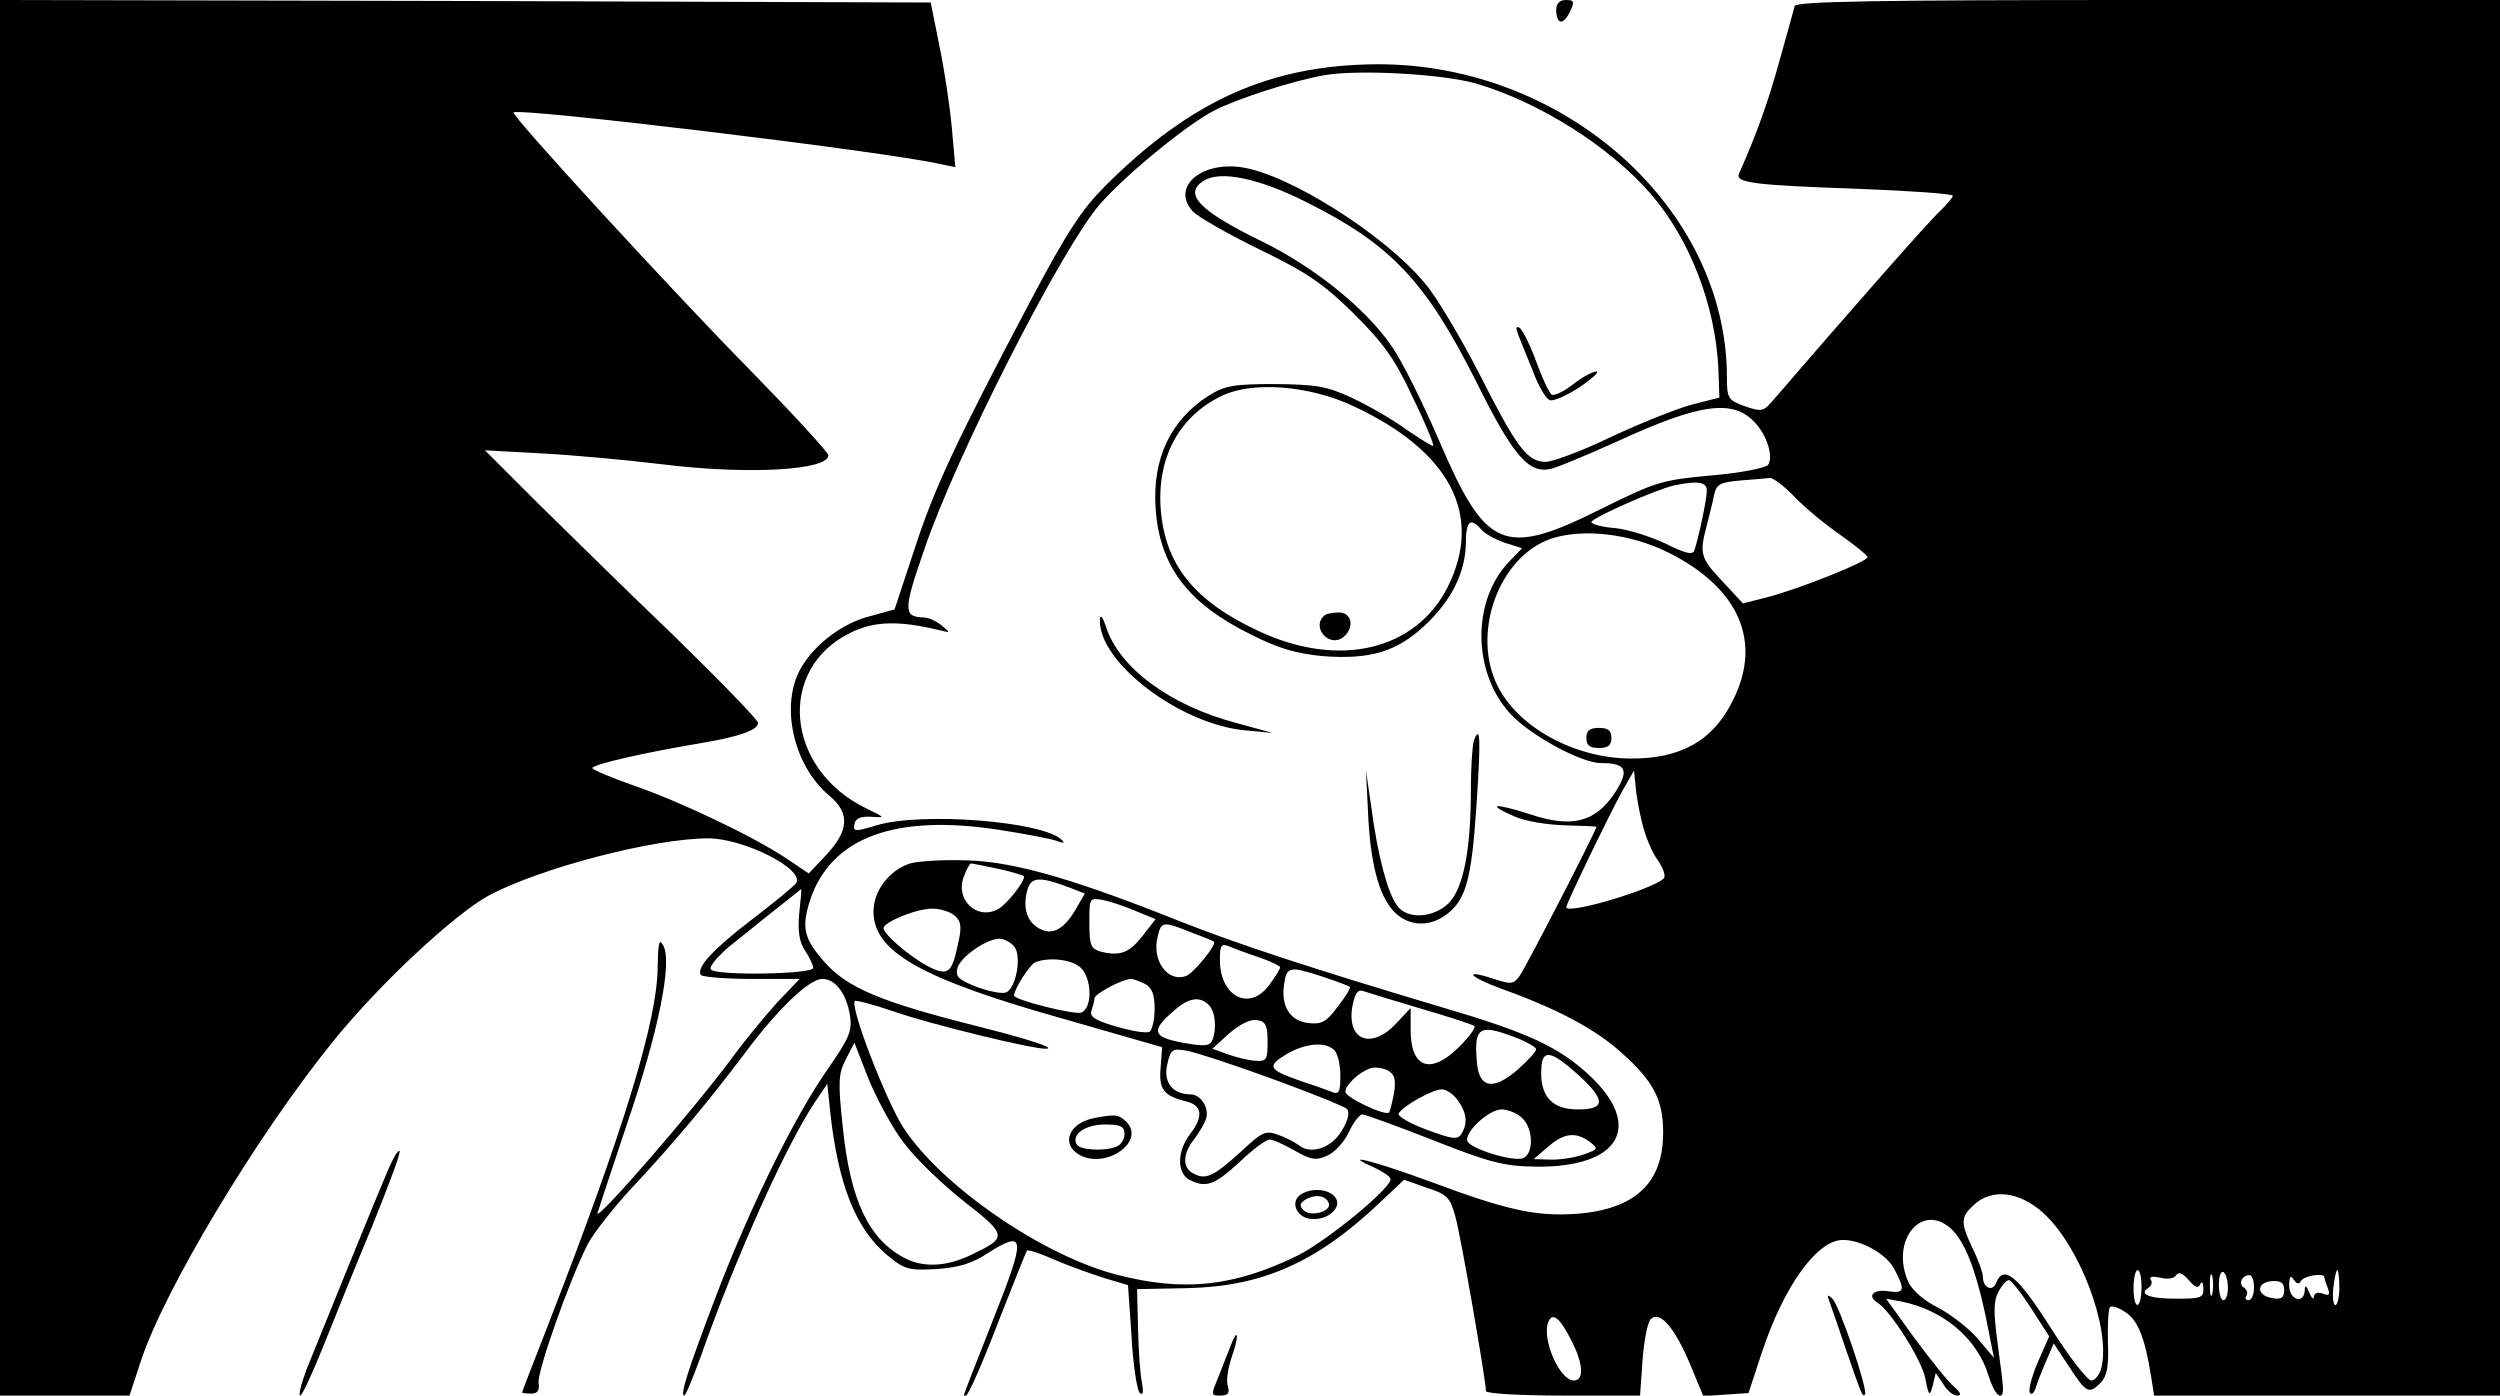 <?xml version="1.0" standalone="no"?>
<!DOCTYPE svg PUBLIC "-//W3C//DTD SVG 20010904//EN"
 "http://www.w3.org/TR/2001/REC-SVG-20010904/DTD/svg10.dtd">
<svg version="1.0" xmlns="http://www.w3.org/2000/svg"
 width="498pt" height="278pt" viewBox="0 0 498 278"
 preserveAspectRatio="xMidYMid meet">

<g transform="translate(0,278) scale(0.1,-0.1)"
fill="#000000" stroke="none">
<path d="M0 1390 l0 -1390 129 0 129 0 22 67 c46 142 231 450 383 638 93 115
242 254 312 292 105 55 328 113 436 113 70 0 192 -61 175 -89 -4 -6 -43 -38
-86 -71 -80 -61 -113 -97 -104 -112 3 -4 48 -8 101 -8 l96 0 -45 -47 c-24 -27
-64 -75 -88 -108 -76 -103 -270 -327 -270 -312 0 1 27 82 59 178 63 185 91
323 72 356 -8 14 -10 5 -11 -43 0 -105 -67 -324 -215 -705 -30 -77 -55 -141
-55 -143 0 -1 8 -2 18 -2 13 0 17 6 15 21 -4 20 61 205 98 277 11 21 50 71 87
111 87 93 154 174 225 268 66 89 129 149 155 149 26 0 48 -29 55 -72 5 -32 -1
-45 -43 -106 -65 -92 -155 -274 -223 -452 -56 -147 -73 -200 -64 -200 3 0 17
35 33 78 71 202 173 427 229 509 l23 34 6 -58 c16 -144 51 -231 113 -283 35
-29 43 -31 98 -28 44 3 72 11 103 32 75 47 76 33 11 -131 -32 -81 -59 -150
-59 -152 0 -20 26 35 70 149 29 74 54 137 56 139 2 2 27 -6 56 -19 28 -12 73
-28 98 -36 l47 -14 7 -102 c3 -56 11 -107 16 -112 7 -7 8 0 5 19 -4 17 -7 65
-8 108 l-2 79 100 2 c148 3 257 51 380 167 l52 49 45 -16 c41 -13 47 -20 57
-57 11 -39 61 -327 61 -348 0 -5 67 -9 154 -9 l153 0 5 71 c3 39 10 75 16 81
18 18 47 -15 78 -88 l27 -65 45 3 45 3 27 82 c44 132 110 223 161 223 38 0 88
-29 103 -59 22 -42 20 -48 -14 -43 -29 4 -41 -10 -20 -23 26 -16 88 -114 95
-150 7 -36 9 -38 15 -15 l6 25 15 -22 c7 -13 20 -23 28 -23 9 0 7 6 -7 18 -11
9 -46 53 -78 96 l-57 79 32 -6 c83 -17 150 -74 172 -147 12 -39 29 -54 29 -26
0 8 -5 49 -11 92 -8 60 -8 83 2 101 7 13 16 23 21 23 4 0 24 -25 44 -56 l36
-56 -22 -50 c-12 -27 -19 -55 -17 -61 3 -7 8 -3 12 8 3 11 13 35 21 54 l15 35
31 -47 c34 -52 39 -55 63 -31 12 13 16 32 14 80 -1 35 1 67 4 70 4 4 18 -1 31
-10 25 -16 39 -52 51 -128 l6 -38 344 0 345 0 0 1390 0 1390 -700 0 c-552 0
-701 -3 -705 -12 -2 -7 -15 -56 -30 -108 -21 -78 -48 -153 -81 -226 -8 -18 30
-23 234 -30 105 -4 192 -10 192 -14 0 -4 -12 -17 -26 -31 -21 -19 -181 -201
-336 -381 -16 -18 -21 -18 -53 -7 -33 12 -35 16 -35 59 -1 335 -322 622 -695
622 -213 -1 -371 -71 -542 -241 -48 -48 -77 -92 -149 -228 -148 -280 -193
-375 -233 -499 l-39 -118 -47 -13 c-55 -13 -112 -56 -139 -103 -43 -73 -16
-195 56 -255 42 -35 39 -70 -7 -119 l-34 -36 -43 29 c-67 45 -215 115 -305
146 -46 16 -83 32 -83 35 0 7 99 30 218 50 77 13 112 26 112 40 0 6 -75 83
-167 173 -93 89 -215 209 -273 266 l-104 104 109 -6 c61 -3 171 -13 245 -22
169 -21 330 -12 330 18 0 6 -71 83 -158 172 -147 149 -475 506 -469 511 11 10
736 -77 851 -103 l29 -6 -7 79 c-4 43 -15 117 -25 164 l-17 85 -927 3 -927 2
0 -1390z m2939 1224 c127 -37 268 -126 350 -221 78 -91 128 -222 134 -347 l2
-58 -55 -14 c-30 -8 -102 -37 -160 -64 -58 -28 -117 -50 -131 -50 -37 0 -58
29 -132 175 -37 72 -85 153 -108 180 -81 98 -273 219 -367 232 -82 11 -139
-41 -96 -88 10 -11 70 -45 133 -76 95 -46 127 -68 188 -128 59 -59 81 -89 117
-166 25 -51 43 -95 41 -97 -1 -2 -25 13 -53 32 -27 20 -76 48 -108 63 -51 24
-72 27 -154 28 -82 0 -100 -3 -132 -23 -76 -48 -113 -126 -106 -225 8 -115 64
-189 190 -251 55 -28 91 -38 143 -43 93 -7 146 8 202 60 54 50 82 106 83 165
0 44 9 52 30 28 6 -8 27 -20 47 -27 l35 -11 -26 -27 c-74 -77 -73 -219 1 -301
38 -43 142 -100 182 -100 51 0 57 -14 28 -59 -39 -59 -86 -71 -169 -43 -72 23
-89 21 -32 -4 22 -10 66 -17 101 -18 35 -1 63 -2 63 -3 0 -7 -141 -281 -153
-297 -12 -17 -18 -17 -51 -6 -64 21 -50 4 16 -20 111 -40 186 -80 238 -127 64
-57 83 -94 83 -159 0 -101 -56 -153 -173 -162 -81 -5 -135 6 -293 65 -112 41
-179 58 -109 27 17 -8 32 -18 32 -23 0 -19 -127 -123 -185 -152 -127 -62 -227
-73 -361 -38 -147 38 -348 176 -424 292 -35 54 -108 243 -97 253 2 2 37 -7 78
-21 71 -25 280 -76 303 -74 20 1 -35 19 -138 45 -191 48 -258 76 -304 128 -41
47 -46 68 -28 124 42 124 169 171 376 139 52 -8 104 -18 115 -22 13 -5 17 -5
10 2 -37 37 -279 56 -369 29 -43 -13 -47 -13 -44 2 2 12 12 16 33 15 29 -2 29
-2 -8 16 -163 78 -181 279 -32 351 47 23 96 24 175 5 24 -6 24 -6 6 9 -11 9
-27 16 -35 16 -42 1 -42 14 0 135 64 189 274 600 349 687 49 57 174 160 229
188 47 24 156 59 218 70 66 12 234 3 302 -16z m-336 -237 c168 -84 237 -157
338 -358 73 -147 104 -183 148 -173 14 3 73 28 131 54 167 77 233 86 277 37
23 -25 36 -67 25 -83 -4 -6 -54 -16 -112 -21 -100 -9 -112 -13 -219 -66 -196
-98 -231 -83 -325 137 -32 74 -74 159 -95 188 -51 74 -153 156 -257 207 -125
61 -158 95 -116 121 33 21 110 5 205 -43z m93 -406 c193 -90 259 -217 188
-360 -64 -127 -217 -163 -377 -88 -129 60 -187 133 -195 245 -7 102 38 184
123 224 61 29 174 20 261 -21z m879 -181 c22 -23 64 -57 93 -77 28 -20 52 -39
52 -43 0 -9 -141 -65 -201 -80 l-47 -12 -41 44 c-43 46 -46 54 -32 108 5 19
12 47 15 62 5 24 11 27 54 31 26 2 52 4 57 5 6 1 29 -16 50 -38z m-175 13 c0
-18 -17 -97 -25 -120 -3 -9 -19 -5 -57 14 -29 14 -74 28 -100 31 -27 2 -48 8
-48 12 0 8 131 66 165 73 46 10 65 7 65 -10z m-76 -124 c140 -70 187 -177 128
-294 -39 -80 -104 -117 -205 -116 -110 1 -221 61 -263 143 -54 105 1 259 106
295 64 21 158 10 234 -28z m-53 -538 c6 -25 19 -58 31 -74 11 -16 17 -32 12
-37 -23 -22 -194 -73 -194 -57 0 7 87 187 112 232 l23 40 3 -30 c1 -16 7 -50
13 -74z m-1679 -181 c-3 -35 0 -57 12 -74 9 -14 16 -29 16 -34 0 -13 -197 -16
-204 -3 -4 5 13 25 36 45 37 30 141 113 144 115 1 1 -1 -21 -4 -49z m208 -456
c23 -31 77 -83 120 -117 87 -68 87 -72 16 -106 -49 -24 -96 -27 -134 -7 -71
37 -108 114 -123 259 -10 92 -9 108 6 137 l17 33 28 -72 c16 -39 47 -97 70
-127z m2270 -140 c73 -66 135 -231 116 -308 -3 -14 -13 -26 -20 -26 -8 0 -44
47 -81 105 -66 104 -94 127 -109 89 -7 -18 -26 -9 -26 12 0 8 -9 34 -20 56
-25 53 -25 63 2 88 36 33 90 27 138 -16z m-179 -36 c29 -32 51 -95 74 -218 l7
-35 -32 38 c-18 21 -53 48 -79 62 -27 13 -52 35 -59 50 -39 85 29 165 89 103z
m375 -113 c-1 -46 -16 -46 -16 0 0 19 4 35 8 35 5 0 8 -16 8 -35z m117 7 c3 7
6 3 6 -8 1 -19 -4 -21 -54 -21 -54 0 -76 9 -55 22 6 4 8 11 4 16 -3 6 4 7 19
4 14 -4 28 -2 32 5 5 7 13 4 25 -10 13 -15 19 -17 23 -8z m24 -19 c-3 -10 -5
-2 -5 17 0 19 2 27 5 18 2 -10 2 -26 0 -35z m31 12 c0 -14 -4 -25 -9 -25 -5 0
-9 14 -9 31 0 16 4 28 9 25 5 -3 9 -17 9 -31z m222 0 c0 -19 -4 -35 -8 -35 -4
0 -6 16 -4 35 2 19 6 35 8 35 2 0 4 -16 4 -35z m-170 0 c0 -14 -5 -25 -11 -25
-5 0 -8 4 -4 9 3 5 1 12 -5 16 -12 7 -4 25 11 25 5 0 9 -11 9 -25z m94 14 c7
10 46 16 46 7 0 -2 3 -12 7 -22 5 -13 3 -16 -10 -11 -10 4 -17 1 -18 -6 0 -7
-4 -3 -9 8 -6 15 -9 16 -9 4 -2 -28 -31 -18 -31 10 0 18 3 22 9 12 6 -9 11
-10 15 -2z m-34 -19 c0 -15 -6 -19 -22 -16 -33 4 -35 31 -3 34 19 1 25 -3 25
-18z m-1420 -100 c24 -46 26 -80 5 -80 -28 0 -64 82 -51 116 8 21 23 10 46
-36z"/>
<path d="M3024 2114 c4 -10 17 -43 29 -72 11 -30 26 -56 34 -59 7 -3 34 9 60
26 25 17 40 31 33 31 -7 0 -28 -11 -47 -26 -18 -14 -37 -23 -42 -20 -5 3 -19
33 -31 66 -12 33 -27 63 -33 67 -7 4 -8 0 -3 -13z"/>
<path d="M2191 1547 c-5 -85 160 -211 291 -222 l53 -5 -73 20 c-132 35 -233
110 -259 192 -6 18 -11 25 -12 15z"/>
<path d="M2936 1305 c-3 -9 -6 -53 -6 -98 0 -121 -15 -196 -44 -226 -31 -30
-83 -33 -103 -5 -19 25 -39 102 -51 194 l-11 75 4 -80 c4 -101 21 -168 51
-200 27 -29 68 -33 102 -9 42 29 53 70 63 217 9 136 8 165 -5 132z"/>
<path d="M1813 1060 c-41 -13 -73 -54 -73 -96 0 -80 95 -134 380 -214 l195
-56 -3 -40 c-4 -44 6 -57 51 -68 32 -8 35 -30 7 -66 -25 -33 -26 -76 -1 -90
33 -17 50 -11 100 35 26 25 53 45 60 45 7 0 29 -10 50 -22 33 -19 43 -20 65
-10 14 6 34 27 43 47 9 19 21 35 27 35 5 0 69 -23 140 -51 114 -45 141 -52
206 -53 167 -2 215 81 105 183 -61 56 -121 84 -291 134 -268 80 -407 126 -519
170 -210 84 -332 120 -425 123 -47 2 -99 -1 -117 -6z m177 -11 c27 -6 50 -13
50 -15 0 -12 -35 -56 -52 -65 -42 -23 -86 19 -68 65 5 14 12 26 14 26 3 0 28
-5 56 -11z m143 -38 l28 -11 -18 -31 c-23 -40 -47 -53 -72 -39 -25 13 -34 41
-25 75 7 29 24 30 87 6z m130 -46 l39 -16 -25 -32 c-27 -35 -45 -42 -83 -33
-21 6 -24 12 -24 57 0 51 0 51 28 46 15 -3 44 -13 65 -22z m-360 -10 c12 -11
13 -23 5 -57 -12 -57 -20 -63 -59 -43 -35 18 -89 64 -89 76 0 12 65 39 97 39
17 0 38 -7 46 -15z m469 -32 c24 -9 45 -17 46 -19 7 -5 -41 -63 -55 -68 -37
-14 -69 31 -57 78 7 31 11 31 66 9z m-352 -28 c16 -19 4 -84 -16 -92 -8 -3
-34 2 -58 11 -36 14 -43 20 -39 37 6 23 58 59 84 59 9 0 22 -7 29 -15z m488
-22 c23 -8 42 -17 42 -20 0 -3 -9 -18 -21 -34 -39 -55 -99 -25 -99 49 0 29 3
33 18 27 9 -4 36 -14 60 -22z m-356 -20 c23 -20 25 -81 2 -90 -14 -5 -134 25
-134 34 0 13 32 62 42 66 27 11 72 6 90 -10z m484 -19 c27 -9 51 -18 53 -20 2
-2 -9 -20 -24 -39 -22 -30 -32 -36 -58 -33 -37 4 -56 33 -49 78 5 35 11 36 78
14z m-355 -14 c14 -8 19 -21 19 -50 0 -21 -5 -42 -10 -45 -6 -4 -35 1 -66 10
-42 12 -54 20 -50 31 3 9 6 20 6 25 0 9 54 38 73 39 5 0 17 -5 28 -10z m552
-50 c55 -16 101 -31 104 -34 3 -3 -10 -21 -30 -41 -57 -57 -97 -43 -97 33 l0
44 -29 -31 c-50 -53 -99 -33 -87 35 6 28 11 34 24 29 9 -3 61 -19 115 -35z
m-425 8 c13 -13 16 -47 7 -70 -5 -12 -16 -13 -59 -5 -61 11 -64 24 -17 64 29
26 51 29 69 11z m117 -73 c0 -36 -2 -40 -25 -38 -14 1 -38 7 -55 13 l-30 11
33 30 c21 18 42 29 55 27 18 -2 22 -10 22 -43z m492 9 c24 -9 43 -20 43 -24 0
-5 -16 -22 -36 -40 -49 -43 -78 -38 -82 14 -6 70 4 77 75 50z m-359 -26 c7 -7
12 -30 12 -51 0 -33 -3 -38 -17 -32 -10 4 -38 14 -63 22 -63 22 -67 29 -29 52
38 23 79 27 97 9z m-124 -57 c77 -28 144 -55 149 -60 6 -6 3 -22 -10 -43 -20
-35 -63 -49 -86 -29 -7 5 -25 15 -40 20 -26 10 -32 7 -75 -33 -54 -49 -70 -57
-94 -44 -23 11 -23 39 1 69 10 13 20 31 23 39 8 22 -10 50 -30 50 -36 0 -55
24 -47 59 7 31 10 33 39 28 17 -3 94 -28 170 -56z m612 6 c53 -49 52 -67 -3
-67 -49 0 -73 24 -73 72 0 50 16 49 76 -5z m-369 -34 c-4 -20 -8 -37 -10 -39
-7 -8 -87 30 -87 41 0 14 28 40 50 47 8 3 23 1 34 -4 14 -8 17 -17 13 -45z
m127 -15 c18 -25 20 -46 7 -67 -8 -12 -19 -10 -70 9 -33 12 -58 27 -55 32 10
16 68 48 86 48 9 0 24 -10 32 -22z m128 -35 c22 -20 24 -71 2 -80 -20 -8 -106
19 -111 34 -6 18 43 63 68 63 12 0 31 -7 41 -17z m134 -47 c18 -14 18 -15 -9
-25 -16 -6 -45 -11 -65 -11 l-37 1 28 24 c32 28 55 31 83 11z"/>
<path d="M2180 553 c-51 -10 -68 -52 -29 -74 53 -28 131 27 93 66 -16 15 -20
16 -64 8z m60 -32 c0 -10 -7 -22 -16 -25 -25 -10 -72 -7 -79 4 -12 20 17 40
56 40 32 0 39 -4 39 -19z"/>
<path d="M2592 401 c-23 -14 -10 -46 19 -49 34 -4 65 24 48 44 -13 16 -47 18
-67 5z m55 -18 c6 -16 -36 -28 -50 -14 -9 9 -8 14 3 21 19 12 42 9 47 -7z"/>
<path d="M2637 1553 c-25 -24 12 -64 39 -42 23 19 17 49 -9 49 -13 0 -27 -3
-30 -7z"/>
<path d="M3160 1310 c0 -15 7 -20 25 -20 18 0 25 5 25 20 0 15 -7 20 -25 20
-18 0 -25 -5 -25 -20z"/>
<path d="M3100 2761 c0 -30 14 -32 27 -5 10 21 9 24 -8 24 -12 0 -19 -7 -19
-19z"/>
<path d="M775 454 c-21 -48 -136 -331 -164 -401 -11 -29 -17 -53 -13 -53 4 0
24 44 46 98 21 53 65 162 98 241 32 79 57 146 54 148 -3 3 -12 -12 -21 -33z"/>
<path d="M3645 185 c4 -11 18 -51 31 -90 33 -95 34 -98 39 -93 7 7 -51 179
-65 191 -10 10 -11 8 -5 -8z"/>
<path d="M2451 98 c-5 -13 -16 -40 -24 -61 -15 -36 -15 -37 4 -37 15 0 19 5
15 18 -4 10 0 37 8 60 15 43 12 60 -3 20z"/>
</g>
</svg>
